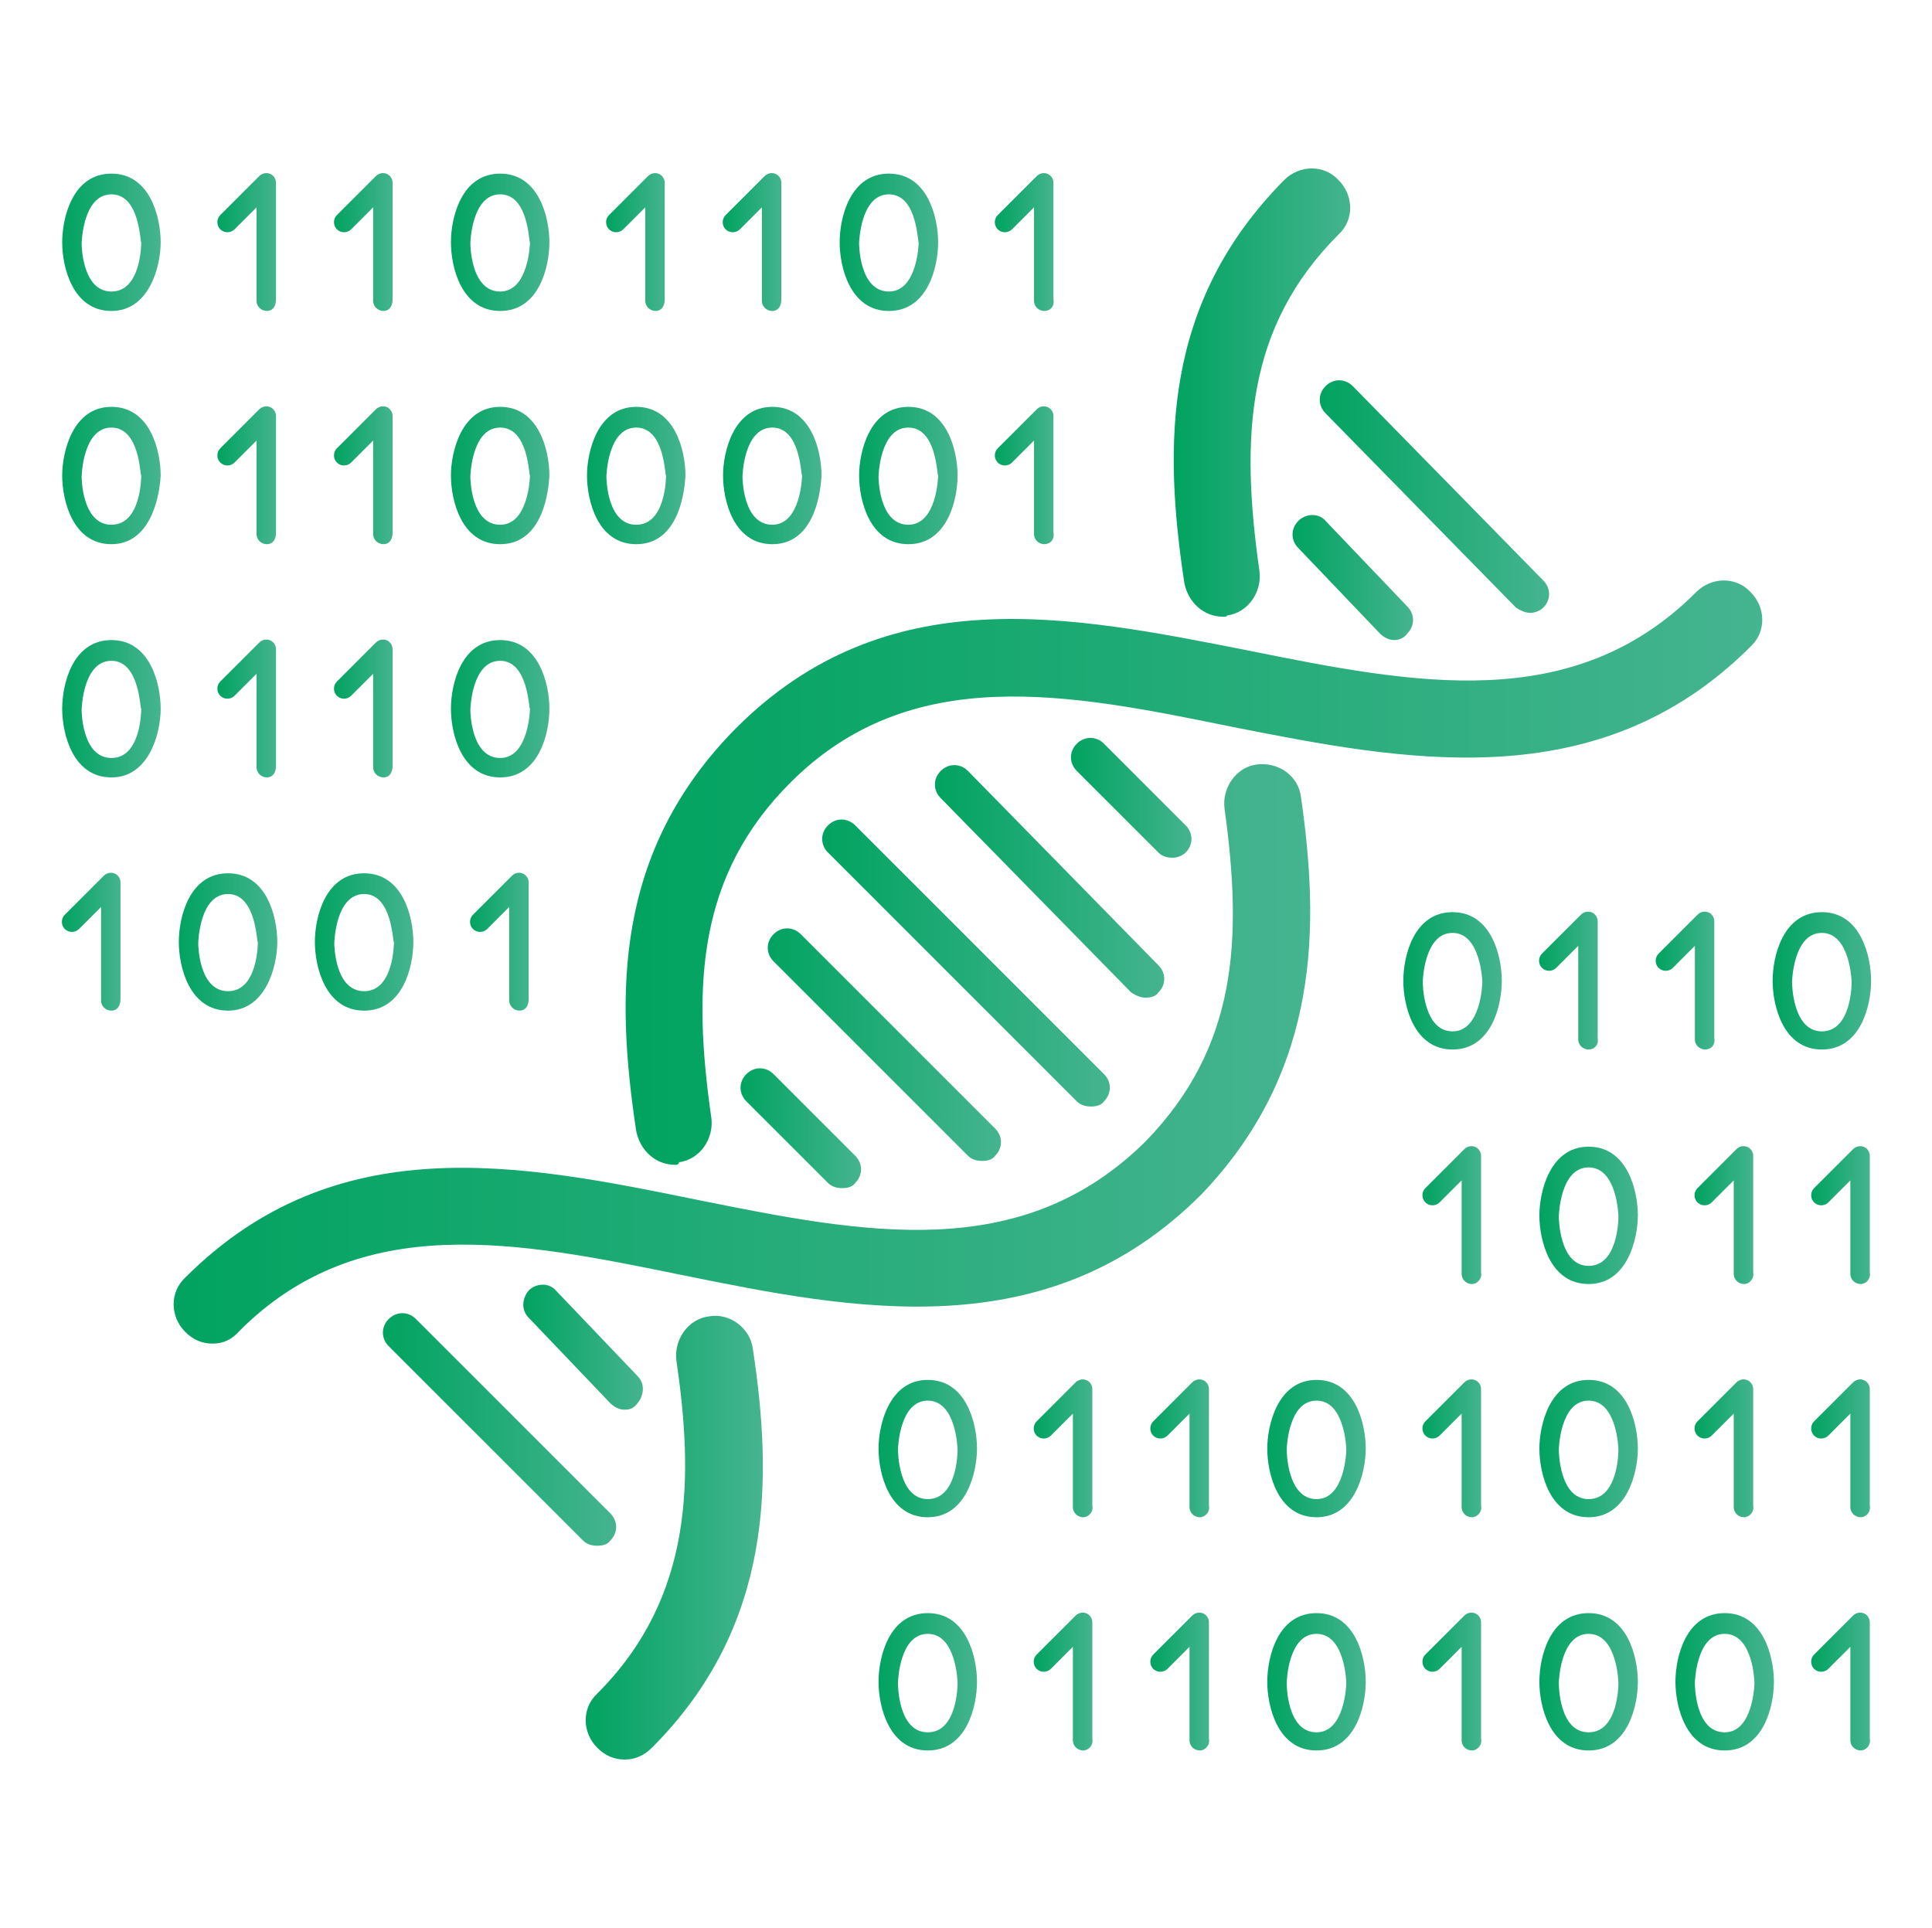 <?xml version="1.0" encoding="utf-8"?>
<!-- Generator: Adobe Illustrator 21.0.2, SVG Export Plug-In . SVG Version: 6.00 Build 0)  -->
<svg version="1.1" id="Layer_1" xmlns="http://www.w3.org/2000/svg" xmlns:xlink="http://www.w3.org/1999/xlink" x="0px" y="0px"
	 viewBox="0 0 149.1 148.8" style="enable-background:new 0 0 149.1 148.8;" xml:space="preserve">
<style type="text/css">
	.st0{fill:url(#SVGID_1_);}
	.st1{fill:url(#SVGID_2_);}
	.st2{fill:url(#SVGID_3_);}
	.st3{fill:url(#SVGID_4_);}
	.st4{fill:url(#SVGID_5_);}
	.st5{fill:url(#SVGID_6_);}
	.st6{fill:url(#SVGID_7_);}
	.st7{fill:url(#SVGID_8_);}
	.st8{fill:url(#SVGID_9_);}
	.st9{fill:url(#SVGID_10_);}
	.st10{fill:url(#SVGID_11_);}
	.st11{fill:url(#SVGID_12_);}
	.st12{fill:url(#SVGID_13_);}
	.st13{fill:url(#SVGID_14_);}
	.st14{fill:url(#SVGID_15_);}
	.st15{fill:url(#SVGID_16_);}
	.st16{fill:url(#SVGID_17_);}
	.st17{fill:url(#SVGID_18_);}
	.st18{fill:url(#SVGID_19_);}
	.st19{fill:url(#SVGID_20_);}
	.st20{fill:url(#SVGID_21_);}
	.st21{fill:url(#SVGID_22_);}
	.st22{fill:url(#SVGID_23_);}
	.st23{fill:url(#SVGID_24_);}
	.st24{fill:url(#SVGID_25_);}
	.st25{fill:url(#SVGID_26_);}
	.st26{fill:url(#SVGID_27_);}
	.st27{fill:url(#SVGID_28_);}
	.st28{fill:url(#SVGID_29_);}
	.st29{fill:url(#SVGID_30_);}
	.st30{fill:url(#SVGID_31_);}
	.st31{fill:url(#SVGID_32_);}
	.st32{fill:url(#SVGID_33_);}
	.st33{fill:url(#SVGID_34_);}
	.st34{fill:url(#SVGID_35_);}
	.st35{fill:url(#SVGID_36_);}
	.st36{fill:url(#SVGID_37_);}
	.st37{fill:url(#SVGID_38_);}
	.st38{fill:url(#SVGID_39_);}
	.st39{fill:url(#SVGID_40_);}
	.st40{fill:url(#SVGID_41_);}
	.st41{fill:url(#SVGID_42_);}
	.st42{fill:url(#SVGID_43_);}
	.st43{fill:url(#SVGID_44_);}
	.st44{fill:url(#SVGID_45_);}
	.st45{fill:url(#SVGID_46_);}
	.st46{fill:url(#SVGID_47_);}
	.st47{fill:url(#SVGID_48_);}
	.st48{fill:url(#SVGID_49_);}
	.st49{fill:url(#SVGID_50_);}
	.st50{fill:url(#SVGID_51_);}
	.st51{fill:url(#SVGID_52_);}
	.st52{fill:url(#SVGID_53_);}
	.st53{fill:url(#SVGID_54_);}
	.st54{fill:url(#SVGID_55_);}
	.st55{fill:url(#SVGID_56_);}
	.st56{fill:url(#SVGID_57_);}
	.st57{fill:url(#SVGID_58_);}
	.st58{fill:url(#SVGID_59_);}
	.st59{fill:url(#SVGID_60_);}
	.st60{fill:url(#SVGID_61_);}
	.st61{display:none;}
	.st62{display:inline;}
	.st63{fill:none;stroke:#000000;stroke-width:0.1;stroke-miterlimit:10;}
</style>
<g id="Layer_1_2_">
	<g id="Layer_1_1_">
		<g>
			<linearGradient id="SVGID_1_" gradientUnits="userSpaceOnUse" x1="13.381" y1="81.347" x2="101.111" y2="81.347">
				<stop  offset="0" style="stop-color:#01A360"/>
				<stop  offset="1" style="stop-color:#45B490"/>
			</linearGradient>
			<path class="st0" d="M16.4,103.7c-0.8,0-1.5-0.3-2.1-0.9c-1.2-1.2-1.2-3.1,0-4.2c11.6-11.6,25.8-8.8,39.5-6
				c12.9,2.6,25,5,34.6-4.5c7.1-7.3,7.5-15.6,6.1-25.7c-0.2-1.6,0.9-3.2,2.5-3.4c1.7-0.2,3.2,0.9,3.4,2.5c1.4,9.8,1.6,21-7.7,30.7
				c-11.9,11.9-26.8,8.9-40.1,6.2c-12.7-2.6-24.8-5-34.1,4.3C17.9,103.4,17.2,103.7,16.4,103.7z"/>
		</g>
		<g>
			<linearGradient id="SVGID_2_" gradientUnits="userSpaceOnUse" x1="90.644" y1="30.331" x2="104.31" y2="30.331">
				<stop  offset="0" style="stop-color:#01A360"/>
				<stop  offset="1" style="stop-color:#45B490"/>
			</linearGradient>
			<path class="st1" d="M94.4,47.6c-1.5,0-2.7-1.1-3-2.6c-1.6-10.6-1.7-21.6,7.7-31.1c1.2-1.2,3.1-1.2,4.2,0c1.2,1.2,1.2,3.1,0,4.2
				c-7.1,7.1-7.6,15.5-6.1,26c0.2,1.6-0.9,3.2-2.5,3.4C94.7,47.6,94.5,47.6,94.4,47.6z"/>
		</g>
		<g>
			<linearGradient id="SVGID_3_" gradientUnits="userSpaceOnUse" x1="45.19" y1="118.707" x2="58.815" y2="118.707">
				<stop  offset="0" style="stop-color:#01A360"/>
				<stop  offset="1" style="stop-color:#45B490"/>
			</linearGradient>
			<path class="st2" d="M48.2,135.8c-0.8,0-1.5-0.3-2.1-0.9c-1.2-1.2-1.2-3.1,0-4.2c7.5-7.5,7.4-16.8,6.1-25.7
				c-0.2-1.6,0.9-3.2,2.5-3.4c1.6-0.3,3.2,0.9,3.4,2.5c1.5,9.9,1.7,21.3-7.8,30.8C49.7,135.5,49,135.8,48.2,135.8z"/>
		</g>
		<g>
			<linearGradient id="SVGID_4_" gradientUnits="userSpaceOnUse" x1="48.329" y1="67.392" x2="136.119" y2="67.392">
				<stop  offset="0" style="stop-color:#01A360"/>
				<stop  offset="1" style="stop-color:#45B490"/>
			</linearGradient>
			<path class="st3" d="M52.1,89.9c-1.5,0-2.7-1.1-3-2.6c-1.6-10.6-1.7-21.6,7.7-31.1c11.6-11.6,25.8-8.7,39.5-6
				c12.9,2.6,25.1,5,34.6-4.5c1.2-1.2,3.1-1.2,4.2,0c1.2,1.2,1.2,3.1,0,4.2c-11.8,11.8-26.8,8.8-40,6.2c-12.7-2.6-24.8-5-34.1,4.3
				c-7.1,7.1-7.6,15.5-6.1,25.9c0.2,1.6-0.9,3.2-2.5,3.4C52.4,89.9,52.2,89.9,52.1,89.9z"/>
		</g>
		<g>
			<linearGradient id="SVGID_5_" gradientUnits="userSpaceOnUse" x1="63.496" y1="74.294" x2="85.703" y2="74.294">
				<stop  offset="0" style="stop-color:#01A360"/>
				<stop  offset="1" style="stop-color:#45B490"/>
			</linearGradient>
			<path class="st4" d="M84.2,85.4c-0.4,0-0.8-0.1-1.1-0.4L63.9,65.8c-0.6-0.6-0.6-1.5,0-2.1c0.6-0.6,1.5-0.6,2.1,0l19.2,19.2
				c0.6,0.6,0.6,1.5,0,2.1C85,85.3,84.6,85.4,84.2,85.4z"/>
		</g>
		<g>
			<linearGradient id="SVGID_6_" gradientUnits="userSpaceOnUse" x1="72.199" y1="67.993" x2="89.906" y2="67.993">
				<stop  offset="0" style="stop-color:#01A360"/>
				<stop  offset="1" style="stop-color:#45B490"/>
			</linearGradient>
			<path class="st5" d="M88.4,77c-0.4,0-0.8-0.2-1.1-0.4l-14.7-15c-0.6-0.6-0.6-1.5,0-2.1c0.6-0.6,1.5-0.6,2.1,0l14.7,15
				c0.6,0.6,0.6,1.5,0,2.1C89.2,76.9,88.8,77,88.4,77z"/>
		</g>
		<g>
			<linearGradient id="SVGID_7_" gradientUnits="userSpaceOnUse" x1="82.702" y1="61.541" x2="92.007" y2="61.541">
				<stop  offset="0" style="stop-color:#01A360"/>
				<stop  offset="1" style="stop-color:#45B490"/>
			</linearGradient>
			<path class="st6" d="M90.5,66.2c-0.4,0-0.8-0.1-1.1-0.4l-6.3-6.3c-0.6-0.6-0.6-1.5,0-2.1c0.6-0.6,1.5-0.6,2.1,0l6.3,6.3
				c0.6,0.6,0.6,1.5,0,2.1C91.3,66,90.9,66.2,90.5,66.2z"/>
		</g>
		<g>
			<linearGradient id="SVGID_8_" gradientUnits="userSpaceOnUse" x1="59.295" y1="80.597" x2="77.301" y2="80.597">
				<stop  offset="0" style="stop-color:#01A360"/>
				<stop  offset="1" style="stop-color:#45B490"/>
			</linearGradient>
			<path class="st7" d="M75.8,89.6c-0.4,0-0.8-0.1-1.1-0.4l-15-15c-0.6-0.6-0.6-1.5,0-2.1c0.6-0.6,1.5-0.6,2.1,0l15,15
				c0.6,0.6,0.6,1.5,0,2.1C76.6,89.5,76.2,89.6,75.8,89.6z"/>
		</g>
		<g>
			<linearGradient id="SVGID_9_" gradientUnits="userSpaceOnUse" x1="57.194" y1="87.048" x2="66.497" y2="87.048">
				<stop  offset="0" style="stop-color:#01A360"/>
				<stop  offset="1" style="stop-color:#45B490"/>
			</linearGradient>
			<path class="st8" d="M65,91.7c-0.4,0-0.8-0.1-1.1-0.4L57.6,85c-0.6-0.6-0.6-1.5,0-2.1c0.6-0.6,1.5-0.6,2.1,0l6.3,6.3
				c0.6,0.6,0.6,1.5,0,2.1C65.8,91.6,65.4,91.7,65,91.7z"/>
		</g>
		<g>
			<linearGradient id="SVGID_10_" gradientUnits="userSpaceOnUse" x1="40.39" y1="104.004" x2="49.692" y2="104.004">
				<stop  offset="0" style="stop-color:#01A360"/>
				<stop  offset="1" style="stop-color:#45B490"/>
			</linearGradient>
			<path class="st9" d="M48.2,108.8c-0.4,0-0.8-0.2-1.1-0.5l-6.3-6.6c-0.6-0.6-0.5-1.5,0-2.1c0.6-0.6,1.6-0.6,2.1,0l6.3,6.6
				c0.6,0.6,0.5,1.5,0,2.1C48.9,108.7,48.6,108.8,48.2,108.8z"/>
		</g>
		<g>
			<linearGradient id="SVGID_11_" gradientUnits="userSpaceOnUse" x1="29.586" y1="110.307" x2="47.592" y2="110.307">
				<stop  offset="0" style="stop-color:#01A360"/>
				<stop  offset="1" style="stop-color:#45B490"/>
			</linearGradient>
			<path class="st10" d="M46.1,119.3c-0.4,0-0.8-0.1-1.1-0.4l-15-15c-0.6-0.6-0.6-1.5,0-2.1c0.6-0.6,1.5-0.6,2.1,0l15,15
				c0.6,0.6,0.6,1.5,0,2.1C46.9,119.2,46.5,119.3,46.1,119.3z"/>
		</g>
		<g>
			<linearGradient id="SVGID_12_" gradientUnits="userSpaceOnUse" x1="99.808" y1="44.585" x2="109.11" y2="44.585">
				<stop  offset="0" style="stop-color:#01A360"/>
				<stop  offset="1" style="stop-color:#45B490"/>
			</linearGradient>
			<path class="st11" d="M107.6,49.4c-0.4,0-0.8-0.2-1.1-0.5l-6.3-6.6c-0.6-0.6-0.6-1.5,0-2.1c0.6-0.6,1.6-0.6,2.1,0l6.3,6.6
				c0.6,0.6,0.6,1.5,0,2.1C108.4,49.2,108,49.4,107.6,49.4z"/>
		</g>
		<g>
			<linearGradient id="SVGID_13_" gradientUnits="userSpaceOnUse" x1="101.909" y1="38.283" x2="119.614" y2="38.283">
				<stop  offset="0" style="stop-color:#01A360"/>
				<stop  offset="1" style="stop-color:#45B490"/>
			</linearGradient>
			<path class="st12" d="M118.1,47.3c-0.4,0-0.8-0.2-1.1-0.4l-14.7-15c-0.6-0.6-0.6-1.5,0-2.1c0.6-0.6,1.5-0.6,2.1,0l14.7,15
				c0.6,0.6,0.6,1.5,0,2.1C118.9,47.1,118.5,47.3,118.1,47.3z"/>
		</g>
		<g>
			<g>
				<linearGradient id="SVGID_14_" gradientUnits="userSpaceOnUse" x1="16.832" y1="18.777" x2="21.334" y2="18.777">
					<stop  offset="0" style="stop-color:#01A360"/>
					<stop  offset="1" style="stop-color:#45B490"/>
				</linearGradient>
				<path class="st13" d="M20.6,24c-0.4,0-0.8-0.3-0.8-0.8v-7.2l-1.7,1.7c-0.3,0.3-0.8,0.3-1.1,0s-0.3-0.8,0-1.1l3-3
					c0.2-0.2,0.5-0.3,0.8-0.2c0.3,0.1,0.5,0.4,0.5,0.7v9C21.3,23.7,21,24,20.6,24z"/>
			</g>
			<g>
				<linearGradient id="SVGID_15_" gradientUnits="userSpaceOnUse" x1="25.835" y1="18.777" x2="30.337" y2="18.777">
					<stop  offset="0" style="stop-color:#01A360"/>
					<stop  offset="1" style="stop-color:#45B490"/>
				</linearGradient>
				<path class="st14" d="M29.6,24c-0.4,0-0.8-0.3-0.8-0.8v-7.2l-1.7,1.7c-0.3,0.3-0.8,0.3-1.1,0s-0.3-0.8,0-1.1l3-3
					c0.2-0.2,0.5-0.3,0.8-0.2c0.3,0.1,0.5,0.4,0.5,0.7v9C30.3,23.7,30,24,29.6,24z"/>
			</g>
			<g>
				<linearGradient id="SVGID_16_" gradientUnits="userSpaceOnUse" x1="16.832" y1="36.782" x2="21.334" y2="36.782">
					<stop  offset="0" style="stop-color:#01A360"/>
					<stop  offset="1" style="stop-color:#45B490"/>
				</linearGradient>
				<path class="st15" d="M20.6,42c-0.4,0-0.8-0.3-0.8-0.8v-7.2l-1.7,1.7c-0.3,0.3-0.8,0.3-1.1,0c-0.3-0.3-0.3-0.8,0-1.1l3-3
					c0.2-0.2,0.5-0.3,0.8-0.2c0.3,0.1,0.5,0.4,0.5,0.7v9C21.3,41.7,21,42,20.6,42z"/>
			</g>
			<g>
				<linearGradient id="SVGID_17_" gradientUnits="userSpaceOnUse" x1="25.835" y1="36.782" x2="30.337" y2="36.782">
					<stop  offset="0" style="stop-color:#01A360"/>
					<stop  offset="1" style="stop-color:#45B490"/>
				</linearGradient>
				<path class="st16" d="M29.6,42c-0.4,0-0.8-0.3-0.8-0.8v-7.2l-1.7,1.7c-0.3,0.3-0.8,0.3-1.1,0c-0.3-0.3-0.3-0.8,0-1.1l3-3
					c0.2-0.2,0.5-0.3,0.8-0.2s0.5,0.4,0.5,0.7v9C30.3,41.7,30,42,29.6,42z"/>
			</g>
			<g>
				<linearGradient id="SVGID_18_" gradientUnits="userSpaceOnUse" x1="46.842" y1="18.777" x2="51.343" y2="18.777">
					<stop  offset="0" style="stop-color:#01A360"/>
					<stop  offset="1" style="stop-color:#45B490"/>
				</linearGradient>
				<path class="st17" d="M50.6,24c-0.4,0-0.8-0.3-0.8-0.8v-7.2l-1.7,1.7c-0.3,0.3-0.8,0.3-1.1,0c-0.3-0.3-0.3-0.8,0-1.1l3-3
					c0.2-0.2,0.5-0.3,0.8-0.2c0.3,0.1,0.5,0.4,0.5,0.7v9C51.3,23.7,51,24,50.6,24z"/>
			</g>
			<g>
				<linearGradient id="SVGID_19_" gradientUnits="userSpaceOnUse" x1="55.845" y1="18.777" x2="60.346" y2="18.777">
					<stop  offset="0" style="stop-color:#01A360"/>
					<stop  offset="1" style="stop-color:#45B490"/>
				</linearGradient>
				<path class="st18" d="M59.6,24c-0.4,0-0.8-0.3-0.8-0.8v-7.2l-1.7,1.7c-0.3,0.3-0.8,0.3-1.1,0c-0.3-0.3-0.3-0.8,0-1.1l3-3
					c0.2-0.2,0.5-0.3,0.8-0.2c0.3,0.1,0.5,0.4,0.5,0.7v9C60.3,23.7,60,24,59.6,24z"/>
			</g>
			<g>
				<linearGradient id="SVGID_20_" gradientUnits="userSpaceOnUse" x1="76.85" y1="18.777" x2="81.351" y2="18.777">
					<stop  offset="0" style="stop-color:#01A360"/>
					<stop  offset="1" style="stop-color:#45B490"/>
				</linearGradient>
				<path class="st19" d="M80.6,24c-0.4,0-0.8-0.3-0.8-0.8v-7.2l-1.7,1.7c-0.3,0.3-0.8,0.3-1.1,0s-0.3-0.8,0-1.1l3-3
					c0.2-0.2,0.5-0.3,0.8-0.2c0.3,0.1,0.5,0.4,0.5,0.7v9C81.4,23.7,81,24,80.6,24z"/>
			</g>
			<g>
				<linearGradient id="SVGID_21_" gradientUnits="userSpaceOnUse" x1="76.85" y1="36.783" x2="81.351" y2="36.783">
					<stop  offset="0" style="stop-color:#01A360"/>
					<stop  offset="1" style="stop-color:#45B490"/>
				</linearGradient>
				<path class="st20" d="M80.6,42c-0.4,0-0.8-0.3-0.8-0.8v-7.2l-1.7,1.7c-0.3,0.3-0.8,0.3-1.1,0c-0.3-0.3-0.3-0.8,0-1.1l3-3
					c0.2-0.2,0.5-0.3,0.8-0.2c0.3,0.1,0.5,0.4,0.5,0.7v9C81.4,41.7,81,42,80.6,42z"/>
			</g>
			<g>
				<linearGradient id="SVGID_22_" gradientUnits="userSpaceOnUse" x1="4.828" y1="18.776" x2="12.331" y2="18.776">
					<stop  offset="0" style="stop-color:#01A360"/>
					<stop  offset="1" style="stop-color:#45B490"/>
				</linearGradient>
				<path class="st21" d="M8.6,24c-3,0-3.8-3.4-3.8-5.3s0.8-5.3,3.8-5.3s3.8,3.4,3.8,5.3S11.5,24,8.6,24z M8.6,15
					c-2.2,0-2.3,3.7-2.3,3.8c0,0,0,3.7,2.3,3.7s2.3-3.7,2.3-3.8C10.8,18.7,10.8,15,8.6,15z"/>
			</g>
			<g>
				<linearGradient id="SVGID_23_" gradientUnits="userSpaceOnUse" x1="4.828" y1="36.782" x2="12.331" y2="36.782">
					<stop  offset="0" style="stop-color:#01A360"/>
					<stop  offset="1" style="stop-color:#45B490"/>
				</linearGradient>
				<path class="st22" d="M8.6,42c-3,0-3.8-3.4-3.8-5.3c0-1.8,0.8-5.3,3.8-5.3s3.8,3.4,3.8,5.3C12.3,38.6,11.5,42,8.6,42z M8.6,33
					c-2.2,0-2.3,3.7-2.3,3.8c0,0,0,3.7,2.3,3.7s2.3-3.7,2.3-3.8C10.8,36.7,10.8,33,8.6,33z"/>
			</g>
			<g>
				<linearGradient id="SVGID_24_" gradientUnits="userSpaceOnUse" x1="34.838" y1="36.782" x2="42.34" y2="36.782">
					<stop  offset="0" style="stop-color:#01A360"/>
					<stop  offset="1" style="stop-color:#45B490"/>
				</linearGradient>
				<path class="st23" d="M38.6,42c-3,0-3.8-3.4-3.8-5.3c0-1.8,0.8-5.3,3.8-5.3c3,0,3.8,3.4,3.8,5.3C42.3,38.6,41.6,42,38.6,42z
					 M38.6,33c-2.2,0-2.3,3.7-2.3,3.8c0,0,0,3.7,2.3,3.7c2.2,0,2.3-3.7,2.3-3.8C40.8,36.7,40.8,33,38.6,33z"/>
			</g>
			<g>
				<linearGradient id="SVGID_25_" gradientUnits="userSpaceOnUse" x1="16.832" y1="54.789" x2="21.334" y2="54.789">
					<stop  offset="0" style="stop-color:#01A360"/>
					<stop  offset="1" style="stop-color:#45B490"/>
				</linearGradient>
				<path class="st24" d="M20.6,60c-0.4,0-0.8-0.3-0.8-0.8v-7.2l-1.7,1.7c-0.3,0.3-0.8,0.3-1.1,0c-0.3-0.3-0.3-0.8,0-1.1l3-3
					c0.2-0.2,0.5-0.3,0.8-0.2c0.3,0.1,0.5,0.4,0.5,0.7v9C21.3,59.7,21,60,20.6,60z"/>
			</g>
			<g>
				<linearGradient id="SVGID_26_" gradientUnits="userSpaceOnUse" x1="4.828" y1="72.795" x2="9.33" y2="72.795">
					<stop  offset="0" style="stop-color:#01A360"/>
					<stop  offset="1" style="stop-color:#45B490"/>
				</linearGradient>
				<path class="st25" d="M8.6,78c-0.4,0-0.8-0.3-0.8-0.8v-7.2l-1.7,1.7c-0.3,0.3-0.8,0.3-1.1,0c-0.3-0.3-0.3-0.8,0-1.1l3-3
					c0.2-0.2,0.5-0.3,0.8-0.2c0.3,0.1,0.5,0.4,0.5,0.7v9C9.3,77.7,9,78,8.6,78z"/>
			</g>
			<g>
				<linearGradient id="SVGID_27_" gradientUnits="userSpaceOnUse" x1="36.338" y1="72.795" x2="40.84" y2="72.795">
					<stop  offset="0" style="stop-color:#01A360"/>
					<stop  offset="1" style="stop-color:#45B490"/>
				</linearGradient>
				<path class="st26" d="M40.1,78c-0.4,0-0.8-0.3-0.8-0.8v-7.2l-1.7,1.7c-0.3,0.3-0.8,0.3-1.1,0c-0.3-0.3-0.3-0.8,0-1.1l3-3
					c0.2-0.2,0.5-0.3,0.8-0.2c0.3,0.1,0.5,0.4,0.5,0.7v9C40.8,77.7,40.5,78,40.1,78z"/>
			</g>
			<g>
				<linearGradient id="SVGID_28_" gradientUnits="userSpaceOnUse" x1="25.835" y1="54.789" x2="30.337" y2="54.789">
					<stop  offset="0" style="stop-color:#01A360"/>
					<stop  offset="1" style="stop-color:#45B490"/>
				</linearGradient>
				<path class="st27" d="M29.6,60c-0.4,0-0.8-0.3-0.8-0.8v-7.2l-1.7,1.7c-0.3,0.3-0.8,0.3-1.1,0c-0.3-0.3-0.3-0.8,0-1.1l3-3
					c0.2-0.2,0.5-0.3,0.8-0.2c0.3,0.1,0.5,0.4,0.5,0.7v9C30.3,59.7,30,60,29.6,60z"/>
			</g>
			<g>
				<linearGradient id="SVGID_29_" gradientUnits="userSpaceOnUse" x1="4.828" y1="54.788" x2="12.331" y2="54.788">
					<stop  offset="0" style="stop-color:#01A360"/>
					<stop  offset="1" style="stop-color:#45B490"/>
				</linearGradient>
				<path class="st28" d="M8.6,60c-3,0-3.8-3.4-3.8-5.3s0.8-5.3,3.8-5.3s3.8,3.4,3.8,5.3S11.5,60,8.6,60z M8.6,51
					c-2.2,0-2.3,3.7-2.3,3.8c0,0,0,3.7,2.3,3.7s2.3-3.7,2.3-3.8C10.8,54.8,10.8,51,8.6,51z"/>
			</g>
			<g>
				<linearGradient id="SVGID_30_" gradientUnits="userSpaceOnUse" x1="34.838" y1="54.788" x2="42.34" y2="54.788">
					<stop  offset="0" style="stop-color:#01A360"/>
					<stop  offset="1" style="stop-color:#45B490"/>
				</linearGradient>
				<path class="st29" d="M38.6,60c-3,0-3.8-3.4-3.8-5.3s0.8-5.3,3.8-5.3c3,0,3.8,3.4,3.8,5.3S41.6,60,38.6,60z M38.6,51
					c-2.2,0-2.3,3.7-2.3,3.8c0,0,0,3.7,2.3,3.7c2.2,0,2.3-3.7,2.3-3.8C40.8,54.8,40.8,51,38.6,51z"/>
			</g>
			<g>
				<linearGradient id="SVGID_31_" gradientUnits="userSpaceOnUse" x1="79.851" y1="129.813" x2="84.352" y2="129.813">
					<stop  offset="0" style="stop-color:#01A360"/>
					<stop  offset="1" style="stop-color:#45B490"/>
				</linearGradient>
				<path class="st30" d="M83.6,135.1c-0.4,0-0.8-0.3-0.8-0.8v-7.2l-1.7,1.7c-0.3,0.3-0.8,0.3-1.1,0c-0.3-0.3-0.3-0.8,0-1.1l3-3
					c0.2-0.2,0.5-0.3,0.8-0.2c0.3,0.1,0.5,0.4,0.5,0.7v9C84.4,134.7,84,135.1,83.6,135.1z"/>
			</g>
			<g>
				<linearGradient id="SVGID_32_" gradientUnits="userSpaceOnUse" x1="88.854" y1="129.813" x2="93.355" y2="129.813">
					<stop  offset="0" style="stop-color:#01A360"/>
					<stop  offset="1" style="stop-color:#45B490"/>
				</linearGradient>
				<path class="st31" d="M92.6,135.1c-0.4,0-0.8-0.3-0.8-0.8v-7.2l-1.7,1.7c-0.3,0.3-0.8,0.3-1.1,0c-0.3-0.3-0.3-0.8,0-1.1l3-3
					c0.2-0.2,0.5-0.3,0.8-0.2c0.3,0.1,0.5,0.4,0.5,0.7v9C93.4,134.7,93,135.1,92.6,135.1z"/>
			</g>
			<g>
				<linearGradient id="SVGID_33_" gradientUnits="userSpaceOnUse" x1="67.848" y1="129.813" x2="75.351" y2="129.813">
					<stop  offset="0" style="stop-color:#01A360"/>
					<stop  offset="1" style="stop-color:#45B490"/>
				</linearGradient>
				<path class="st32" d="M71.6,135.1c-3,0-3.8-3.4-3.8-5.3s0.8-5.3,3.8-5.3s3.8,3.4,3.8,5.3S74.6,135.1,71.6,135.1z M71.6,126.1
					c-2.2,0-2.3,3.7-2.3,3.8s0,3.8,2.3,3.8s2.3-3.7,2.3-3.8S73.8,126.1,71.6,126.1z"/>
			</g>
			<g>
				<linearGradient id="SVGID_34_" gradientUnits="userSpaceOnUse" x1="97.856" y1="129.813" x2="105.359" y2="129.813">
					<stop  offset="0" style="stop-color:#01A360"/>
					<stop  offset="1" style="stop-color:#45B490"/>
				</linearGradient>
				<path class="st33" d="M101.6,135.1c-3,0-3.8-3.4-3.8-5.3s0.8-5.3,3.8-5.3c3,0,3.8,3.4,3.8,5.3S104.6,135.1,101.6,135.1z
					 M101.6,126.1c-2.2,0-2.3,3.7-2.3,3.8s0,3.8,2.3,3.8c2.2,0,2.3-3.7,2.3-3.8S103.8,126.1,101.6,126.1z"/>
			</g>
			<g>
				<linearGradient id="SVGID_35_" gradientUnits="userSpaceOnUse" x1="118.863" y1="75.795" x2="123.365" y2="75.795">
					<stop  offset="0" style="stop-color:#01A360"/>
					<stop  offset="1" style="stop-color:#45B490"/>
				</linearGradient>
				<path class="st34" d="M122.6,81c-0.4,0-0.8-0.3-0.8-0.8v-7.2l-1.7,1.7c-0.3,0.3-0.8,0.3-1.1,0c-0.3-0.3-0.3-0.8,0-1.1l3-3
					c0.2-0.2,0.5-0.3,0.8-0.2c0.3,0.1,0.5,0.4,0.5,0.7v9C123.4,80.7,123,81,122.6,81z"/>
			</g>
			<g>
				<linearGradient id="SVGID_36_" gradientUnits="userSpaceOnUse" x1="127.866" y1="75.795" x2="132.368" y2="75.795">
					<stop  offset="0" style="stop-color:#01A360"/>
					<stop  offset="1" style="stop-color:#45B490"/>
				</linearGradient>
				<path class="st35" d="M131.6,81c-0.4,0-0.8-0.3-0.8-0.8v-7.2l-1.7,1.7c-0.3,0.3-0.8,0.3-1.1,0c-0.3-0.3-0.3-0.8,0-1.1l3-3
					c0.2-0.2,0.5-0.3,0.8-0.2c0.3,0.1,0.5,0.4,0.5,0.7v9C132.4,80.7,132,81,131.6,81z"/>
			</g>
			<g>
				<linearGradient id="SVGID_37_" gradientUnits="userSpaceOnUse" x1="108.36" y1="75.795" x2="115.862" y2="75.795">
					<stop  offset="0" style="stop-color:#01A360"/>
					<stop  offset="1" style="stop-color:#45B490"/>
				</linearGradient>
				<path class="st36" d="M112.1,81c-3,0-3.8-3.4-3.8-5.3s0.8-5.3,3.8-5.3c3,0,3.8,3.4,3.8,5.3S115.1,81,112.1,81z M112.1,72
					c-2.2,0-2.3,3.7-2.3,3.8c0,0,0,3.8,2.3,3.8c2.2,0,2.3-3.7,2.3-3.8C114.4,75.8,114.3,72,112.1,72z"/>
			</g>
			<g>
				<linearGradient id="SVGID_38_" gradientUnits="userSpaceOnUse" x1="136.869" y1="75.795" x2="144.371" y2="75.795">
					<stop  offset="0" style="stop-color:#01A360"/>
					<stop  offset="1" style="stop-color:#45B490"/>
				</linearGradient>
				<path class="st37" d="M140.6,81c-3,0-3.8-3.4-3.8-5.3s0.8-5.3,3.8-5.3s3.8,3.4,3.8,5.3S143.6,81,140.6,81z M140.6,72
					c-2.2,0-2.3,3.7-2.3,3.8c0,0,0,3.8,2.3,3.8s2.3-3.7,2.3-3.8C142.9,75.8,142.8,72,140.6,72z"/>
			</g>
			<g>
				<linearGradient id="SVGID_39_" gradientUnits="userSpaceOnUse" x1="79.851" y1="111.808" x2="84.352" y2="111.808">
					<stop  offset="0" style="stop-color:#01A360"/>
					<stop  offset="1" style="stop-color:#45B490"/>
				</linearGradient>
				<path class="st38" d="M83.6,117.1c-0.4,0-0.8-0.3-0.8-0.8v-7.2l-1.7,1.7c-0.3,0.3-0.8,0.3-1.1,0s-0.3-0.8,0-1.1l3-3
					c0.2-0.2,0.5-0.3,0.8-0.2c0.3,0.1,0.5,0.4,0.5,0.7v9C84.4,116.7,84,117.1,83.6,117.1z"/>
			</g>
			<g>
				<linearGradient id="SVGID_40_" gradientUnits="userSpaceOnUse" x1="88.854" y1="111.808" x2="93.355" y2="111.808">
					<stop  offset="0" style="stop-color:#01A360"/>
					<stop  offset="1" style="stop-color:#45B490"/>
				</linearGradient>
				<path class="st39" d="M92.6,117.1c-0.4,0-0.8-0.3-0.8-0.8v-7.2l-1.7,1.7c-0.3,0.3-0.8,0.3-1.1,0s-0.3-0.8,0-1.1l3-3
					c0.2-0.2,0.5-0.3,0.8-0.2c0.3,0.1,0.5,0.4,0.5,0.7v9C93.4,116.7,93,117.1,92.6,117.1z"/>
			</g>
			<g>
				<linearGradient id="SVGID_41_" gradientUnits="userSpaceOnUse" x1="67.848" y1="111.808" x2="75.351" y2="111.808">
					<stop  offset="0" style="stop-color:#01A360"/>
					<stop  offset="1" style="stop-color:#45B490"/>
				</linearGradient>
				<path class="st40" d="M71.6,117.1c-3,0-3.8-3.4-3.8-5.3c0-1.8,0.8-5.3,3.8-5.3s3.8,3.4,3.8,5.3
					C75.4,113.6,74.6,117.1,71.6,117.1z M71.6,108.1c-2.2,0-2.3,3.7-2.3,3.8c0,0,0,3.8,2.3,3.8s2.3-3.7,2.3-3.8
					C73.9,111.8,73.8,108.1,71.6,108.1z"/>
			</g>
			<g>
				<linearGradient id="SVGID_42_" gradientUnits="userSpaceOnUse" x1="97.856" y1="111.808" x2="105.359" y2="111.808">
					<stop  offset="0" style="stop-color:#01A360"/>
					<stop  offset="1" style="stop-color:#45B490"/>
				</linearGradient>
				<path class="st41" d="M101.6,117.1c-3,0-3.8-3.4-3.8-5.3c0-1.8,0.8-5.3,3.8-5.3c3,0,3.8,3.4,3.8,5.3
					C105.4,113.6,104.6,117.1,101.6,117.1z M101.6,108.1c-2.2,0-2.3,3.7-2.3,3.8c0,0,0,3.8,2.3,3.8c2.2,0,2.3-3.7,2.3-3.8
					C103.9,111.8,103.8,108.1,101.6,108.1z"/>
			</g>
			<g>
				<linearGradient id="SVGID_43_" gradientUnits="userSpaceOnUse" x1="13.831" y1="72.794" x2="21.334" y2="72.794">
					<stop  offset="0" style="stop-color:#01A360"/>
					<stop  offset="1" style="stop-color:#45B490"/>
				</linearGradient>
				<path class="st42" d="M17.6,78c-3,0-3.8-3.4-3.8-5.3s0.8-5.3,3.8-5.3s3.8,3.4,3.8,5.3S20.5,78,17.6,78z M17.6,69
					c-2.2,0-2.3,3.7-2.3,3.8c0,0,0,3.7,2.3,3.7s2.3-3.7,2.3-3.8C19.8,72.8,19.8,69,17.6,69z"/>
			</g>
			<g>
				<linearGradient id="SVGID_44_" gradientUnits="userSpaceOnUse" x1="24.335" y1="72.794" x2="31.837" y2="72.794">
					<stop  offset="0" style="stop-color:#01A360"/>
					<stop  offset="1" style="stop-color:#45B490"/>
				</linearGradient>
				<path class="st43" d="M28.1,78c-3,0-3.8-3.4-3.8-5.3s0.8-5.3,3.8-5.3s3.8,3.4,3.8,5.3S31.1,78,28.1,78z M28.1,69
					c-2.2,0-2.3,3.7-2.3,3.8c0,0,0,3.7,2.3,3.7s2.3-3.7,2.3-3.8C30.3,72.8,30.3,69,28.1,69z"/>
			</g>
			<g>
				<linearGradient id="SVGID_45_" gradientUnits="userSpaceOnUse" x1="109.86" y1="129.813" x2="114.362" y2="129.813">
					<stop  offset="0" style="stop-color:#01A360"/>
					<stop  offset="1" style="stop-color:#45B490"/>
				</linearGradient>
				<path class="st44" d="M113.6,135.1c-0.4,0-0.8-0.3-0.8-0.8v-7.2l-1.7,1.7c-0.3,0.3-0.8,0.3-1.1,0c-0.3-0.3-0.3-0.8,0-1.1l3-3
					c0.2-0.2,0.5-0.3,0.8-0.2c0.3,0.1,0.5,0.4,0.5,0.7v9C114.4,134.7,114,135.1,113.6,135.1z"/>
			</g>
			<g>
				<linearGradient id="SVGID_46_" gradientUnits="userSpaceOnUse" x1="139.87" y1="129.813" x2="144.371" y2="129.813">
					<stop  offset="0" style="stop-color:#01A360"/>
					<stop  offset="1" style="stop-color:#45B490"/>
				</linearGradient>
				<path class="st45" d="M143.6,135.1c-0.4,0-0.8-0.3-0.8-0.8v-7.2l-1.7,1.7c-0.3,0.3-0.8,0.3-1.1,0c-0.3-0.3-0.3-0.8,0-1.1l3-3
					c0.2-0.2,0.5-0.3,0.8-0.2c0.3,0.1,0.5,0.4,0.5,0.7v9C144.4,134.7,144,135.1,143.6,135.1z"/>
			</g>
			<g>
				<linearGradient id="SVGID_47_" gradientUnits="userSpaceOnUse" x1="118.863" y1="129.813" x2="126.366" y2="129.813">
					<stop  offset="0" style="stop-color:#01A360"/>
					<stop  offset="1" style="stop-color:#45B490"/>
				</linearGradient>
				<path class="st46" d="M122.6,135.1c-3,0-3.8-3.4-3.8-5.3s0.8-5.3,3.8-5.3s3.8,3.4,3.8,5.3S125.6,135.1,122.6,135.1z
					 M122.6,126.1c-2.2,0-2.3,3.7-2.3,3.8s0,3.8,2.3,3.8s2.3-3.7,2.3-3.8S124.8,126.1,122.6,126.1z"/>
			</g>
			<g>
				<linearGradient id="SVGID_48_" gradientUnits="userSpaceOnUse" x1="129.367" y1="129.813" x2="136.869" y2="129.813">
					<stop  offset="0" style="stop-color:#01A360"/>
					<stop  offset="1" style="stop-color:#45B490"/>
				</linearGradient>
				<path class="st47" d="M133.1,135.1c-3,0-3.8-3.4-3.8-5.3s0.8-5.3,3.8-5.3c3,0,3.8,3.4,3.8,5.3S136.1,135.1,133.1,135.1z
					 M133.1,126.1c-2.2,0-2.3,3.7-2.3,3.8s0,3.8,2.3,3.8c2.2,0,2.3-3.7,2.3-3.8S135.3,126.1,133.1,126.1z"/>
			</g>
			<g>
				<linearGradient id="SVGID_49_" gradientUnits="userSpaceOnUse" x1="45.341" y1="36.782" x2="52.844" y2="36.782">
					<stop  offset="0" style="stop-color:#01A360"/>
					<stop  offset="1" style="stop-color:#45B490"/>
				</linearGradient>
				<path class="st48" d="M49.1,42c-3,0-3.8-3.4-3.8-5.3c0-1.8,0.8-5.3,3.8-5.3s3.8,3.4,3.8,5.3C52.8,38.6,52.1,42,49.1,42z
					 M49.1,33c-2.2,0-2.3,3.7-2.3,3.8c0,0,0,3.7,2.3,3.7s2.3-3.7,2.3-3.8C51.3,36.7,51.3,33,49.1,33z"/>
			</g>
			<g>
				<linearGradient id="SVGID_50_" gradientUnits="userSpaceOnUse" x1="55.845" y1="36.782" x2="63.347" y2="36.782">
					<stop  offset="0" style="stop-color:#01A360"/>
					<stop  offset="1" style="stop-color:#45B490"/>
				</linearGradient>
				<path class="st49" d="M59.6,42c-3,0-3.8-3.4-3.8-5.3c0-1.8,0.8-5.3,3.8-5.3c3,0,3.8,3.4,3.8,5.3C63.3,38.6,62.6,42,59.6,42z
					 M59.6,33c-2.2,0-2.3,3.7-2.3,3.8c0,0,0,3.7,2.3,3.7c2.2,0,2.3-3.7,2.3-3.8C61.8,36.7,61.8,33,59.6,33z"/>
			</g>
			<g>
				<linearGradient id="SVGID_51_" gradientUnits="userSpaceOnUse" x1="66.348" y1="36.782" x2="73.85" y2="36.782">
					<stop  offset="0" style="stop-color:#01A360"/>
					<stop  offset="1" style="stop-color:#45B490"/>
				</linearGradient>
				<path class="st50" d="M70.1,42c-3,0-3.8-3.4-3.8-5.3c0-1.8,0.8-5.3,3.8-5.3s3.8,3.4,3.8,5.3C73.9,38.6,73.1,42,70.1,42z
					 M70.1,33c-2.2,0-2.3,3.7-2.3,3.8c0,0,0,3.7,2.3,3.7c2.2,0,2.3-3.7,2.3-3.8C72.3,36.7,72.3,33,70.1,33z"/>
			</g>
			<g>
				<linearGradient id="SVGID_52_" gradientUnits="userSpaceOnUse" x1="34.838" y1="18.776" x2="42.34" y2="18.776">
					<stop  offset="0" style="stop-color:#01A360"/>
					<stop  offset="1" style="stop-color:#45B490"/>
				</linearGradient>
				<path class="st51" d="M38.6,24c-3,0-3.8-3.4-3.8-5.3s0.8-5.3,3.8-5.3c3,0,3.8,3.4,3.8,5.3S41.6,24,38.6,24z M38.6,15
					c-2.2,0-2.3,3.7-2.3,3.8c0,0,0,3.7,2.3,3.7c2.2,0,2.3-3.7,2.3-3.8C40.8,18.7,40.8,15,38.6,15z"/>
			</g>
			<g>
				<linearGradient id="SVGID_53_" gradientUnits="userSpaceOnUse" x1="64.847" y1="18.776" x2="72.35" y2="18.776">
					<stop  offset="0" style="stop-color:#01A360"/>
					<stop  offset="1" style="stop-color:#45B490"/>
				</linearGradient>
				<path class="st52" d="M68.6,24c-3,0-3.8-3.4-3.8-5.3s0.8-5.3,3.8-5.3c3,0,3.8,3.4,3.8,5.3S71.6,24,68.6,24z M68.6,15
					c-2.2,0-2.3,3.7-2.3,3.8c0,0,0,3.7,2.3,3.7c2.2,0,2.3-3.7,2.3-3.8C70.8,18.7,70.8,15,68.6,15z"/>
			</g>
			<g>
				<linearGradient id="SVGID_54_" gradientUnits="userSpaceOnUse" x1="109.86" y1="93.801" x2="114.362" y2="93.801">
					<stop  offset="0" style="stop-color:#01A360"/>
					<stop  offset="1" style="stop-color:#45B490"/>
				</linearGradient>
				<path class="st53" d="M113.6,99.1c-0.4,0-0.8-0.3-0.8-0.8v-7.2l-1.7,1.7c-0.3,0.3-0.8,0.3-1.1,0s-0.3-0.8,0-1.1l3-3
					c0.2-0.2,0.5-0.3,0.8-0.2c0.3,0.1,0.5,0.4,0.5,0.7v9C114.4,98.7,114,99.1,113.6,99.1z"/>
			</g>
			<g>
				<linearGradient id="SVGID_55_" gradientUnits="userSpaceOnUse" x1="130.867" y1="93.801" x2="135.369" y2="93.801">
					<stop  offset="0" style="stop-color:#01A360"/>
					<stop  offset="1" style="stop-color:#45B490"/>
				</linearGradient>
				<path class="st54" d="M134.6,99.1c-0.4,0-0.8-0.3-0.8-0.8v-7.2l-1.7,1.7c-0.3,0.3-0.8,0.3-1.1,0s-0.3-0.8,0-1.1l3-3
					c0.2-0.2,0.5-0.3,0.8-0.2c0.3,0.1,0.5,0.4,0.5,0.7v9C135.4,98.7,135,99.1,134.6,99.1z"/>
			</g>
			<g>
				<linearGradient id="SVGID_56_" gradientUnits="userSpaceOnUse" x1="139.87" y1="93.801" x2="144.371" y2="93.801">
					<stop  offset="0" style="stop-color:#01A360"/>
					<stop  offset="1" style="stop-color:#45B490"/>
				</linearGradient>
				<path class="st55" d="M143.6,99.1c-0.4,0-0.8-0.3-0.8-0.8v-7.2l-1.7,1.7c-0.3,0.3-0.8,0.3-1.1,0s-0.3-0.8,0-1.1l3-3
					c0.2-0.2,0.5-0.3,0.8-0.2c0.3,0.1,0.5,0.4,0.5,0.7v9C144.4,98.7,144,99.1,143.6,99.1z"/>
			</g>
			<g>
				<linearGradient id="SVGID_57_" gradientUnits="userSpaceOnUse" x1="118.863" y1="93.802" x2="126.366" y2="93.802">
					<stop  offset="0" style="stop-color:#01A360"/>
					<stop  offset="1" style="stop-color:#45B490"/>
				</linearGradient>
				<path class="st56" d="M122.6,99.1c-3,0-3.8-3.4-3.8-5.3c0-1.8,0.8-5.3,3.8-5.3s3.8,3.4,3.8,5.3
					C126.4,95.6,125.6,99.1,122.6,99.1z M122.6,90.1c-2.2,0-2.3,3.7-2.3,3.8c0,0,0,3.8,2.3,3.8s2.3-3.7,2.3-3.8
					C124.9,93.8,124.8,90.1,122.6,90.1z"/>
			</g>
			<g>
				<linearGradient id="SVGID_58_" gradientUnits="userSpaceOnUse" x1="109.86" y1="111.808" x2="114.362" y2="111.808">
					<stop  offset="0" style="stop-color:#01A360"/>
					<stop  offset="1" style="stop-color:#45B490"/>
				</linearGradient>
				<path class="st57" d="M113.6,117.1c-0.4,0-0.8-0.3-0.8-0.8v-7.2l-1.7,1.7c-0.3,0.3-0.8,0.3-1.1,0s-0.3-0.8,0-1.1l3-3
					c0.2-0.2,0.5-0.3,0.8-0.2c0.3,0.1,0.5,0.4,0.5,0.7v9C114.4,116.7,114,117.1,113.6,117.1z"/>
			</g>
			<g>
				<linearGradient id="SVGID_59_" gradientUnits="userSpaceOnUse" x1="130.867" y1="111.808" x2="135.369" y2="111.808">
					<stop  offset="0" style="stop-color:#01A360"/>
					<stop  offset="1" style="stop-color:#45B490"/>
				</linearGradient>
				<path class="st58" d="M134.6,117.1c-0.4,0-0.8-0.3-0.8-0.8v-7.2l-1.7,1.7c-0.3,0.3-0.8,0.3-1.1,0s-0.3-0.8,0-1.1l3-3
					c0.2-0.2,0.5-0.3,0.8-0.2c0.3,0.1,0.5,0.4,0.5,0.7v9C135.4,116.7,135,117.1,134.6,117.1z"/>
			</g>
			<g>
				<linearGradient id="SVGID_60_" gradientUnits="userSpaceOnUse" x1="139.87" y1="111.808" x2="144.371" y2="111.808">
					<stop  offset="0" style="stop-color:#01A360"/>
					<stop  offset="1" style="stop-color:#45B490"/>
				</linearGradient>
				<path class="st59" d="M143.6,117.1c-0.4,0-0.8-0.3-0.8-0.8v-7.2l-1.7,1.7c-0.3,0.3-0.8,0.3-1.1,0s-0.3-0.8,0-1.1l3-3
					c0.2-0.2,0.5-0.3,0.8-0.2c0.3,0.1,0.5,0.4,0.5,0.7v9C144.4,116.7,144,117.1,143.6,117.1z"/>
			</g>
			<g>
				<linearGradient id="SVGID_61_" gradientUnits="userSpaceOnUse" x1="118.863" y1="111.808" x2="126.366" y2="111.808">
					<stop  offset="0" style="stop-color:#01A360"/>
					<stop  offset="1" style="stop-color:#45B490"/>
				</linearGradient>
				<path class="st60" d="M122.6,117.1c-3,0-3.8-3.4-3.8-5.3c0-1.8,0.8-5.3,3.8-5.3s3.8,3.4,3.8,5.3
					C126.4,113.6,125.6,117.1,122.6,117.1z M122.6,108.1c-2.2,0-2.3,3.7-2.3,3.8c0,0,0,3.8,2.3,3.8s2.3-3.7,2.3-3.8
					C124.9,111.8,124.8,108.1,122.6,108.1z"/>
			</g>
		</g>
	</g>
</g>
<g id="Layer_2_1_" class="st61">
	<g id="Layer_2" class="st62">
		<rect x="49.6" y="49.4" class="st63" width="50" height="50"/>
	</g>
</g>
</svg>
